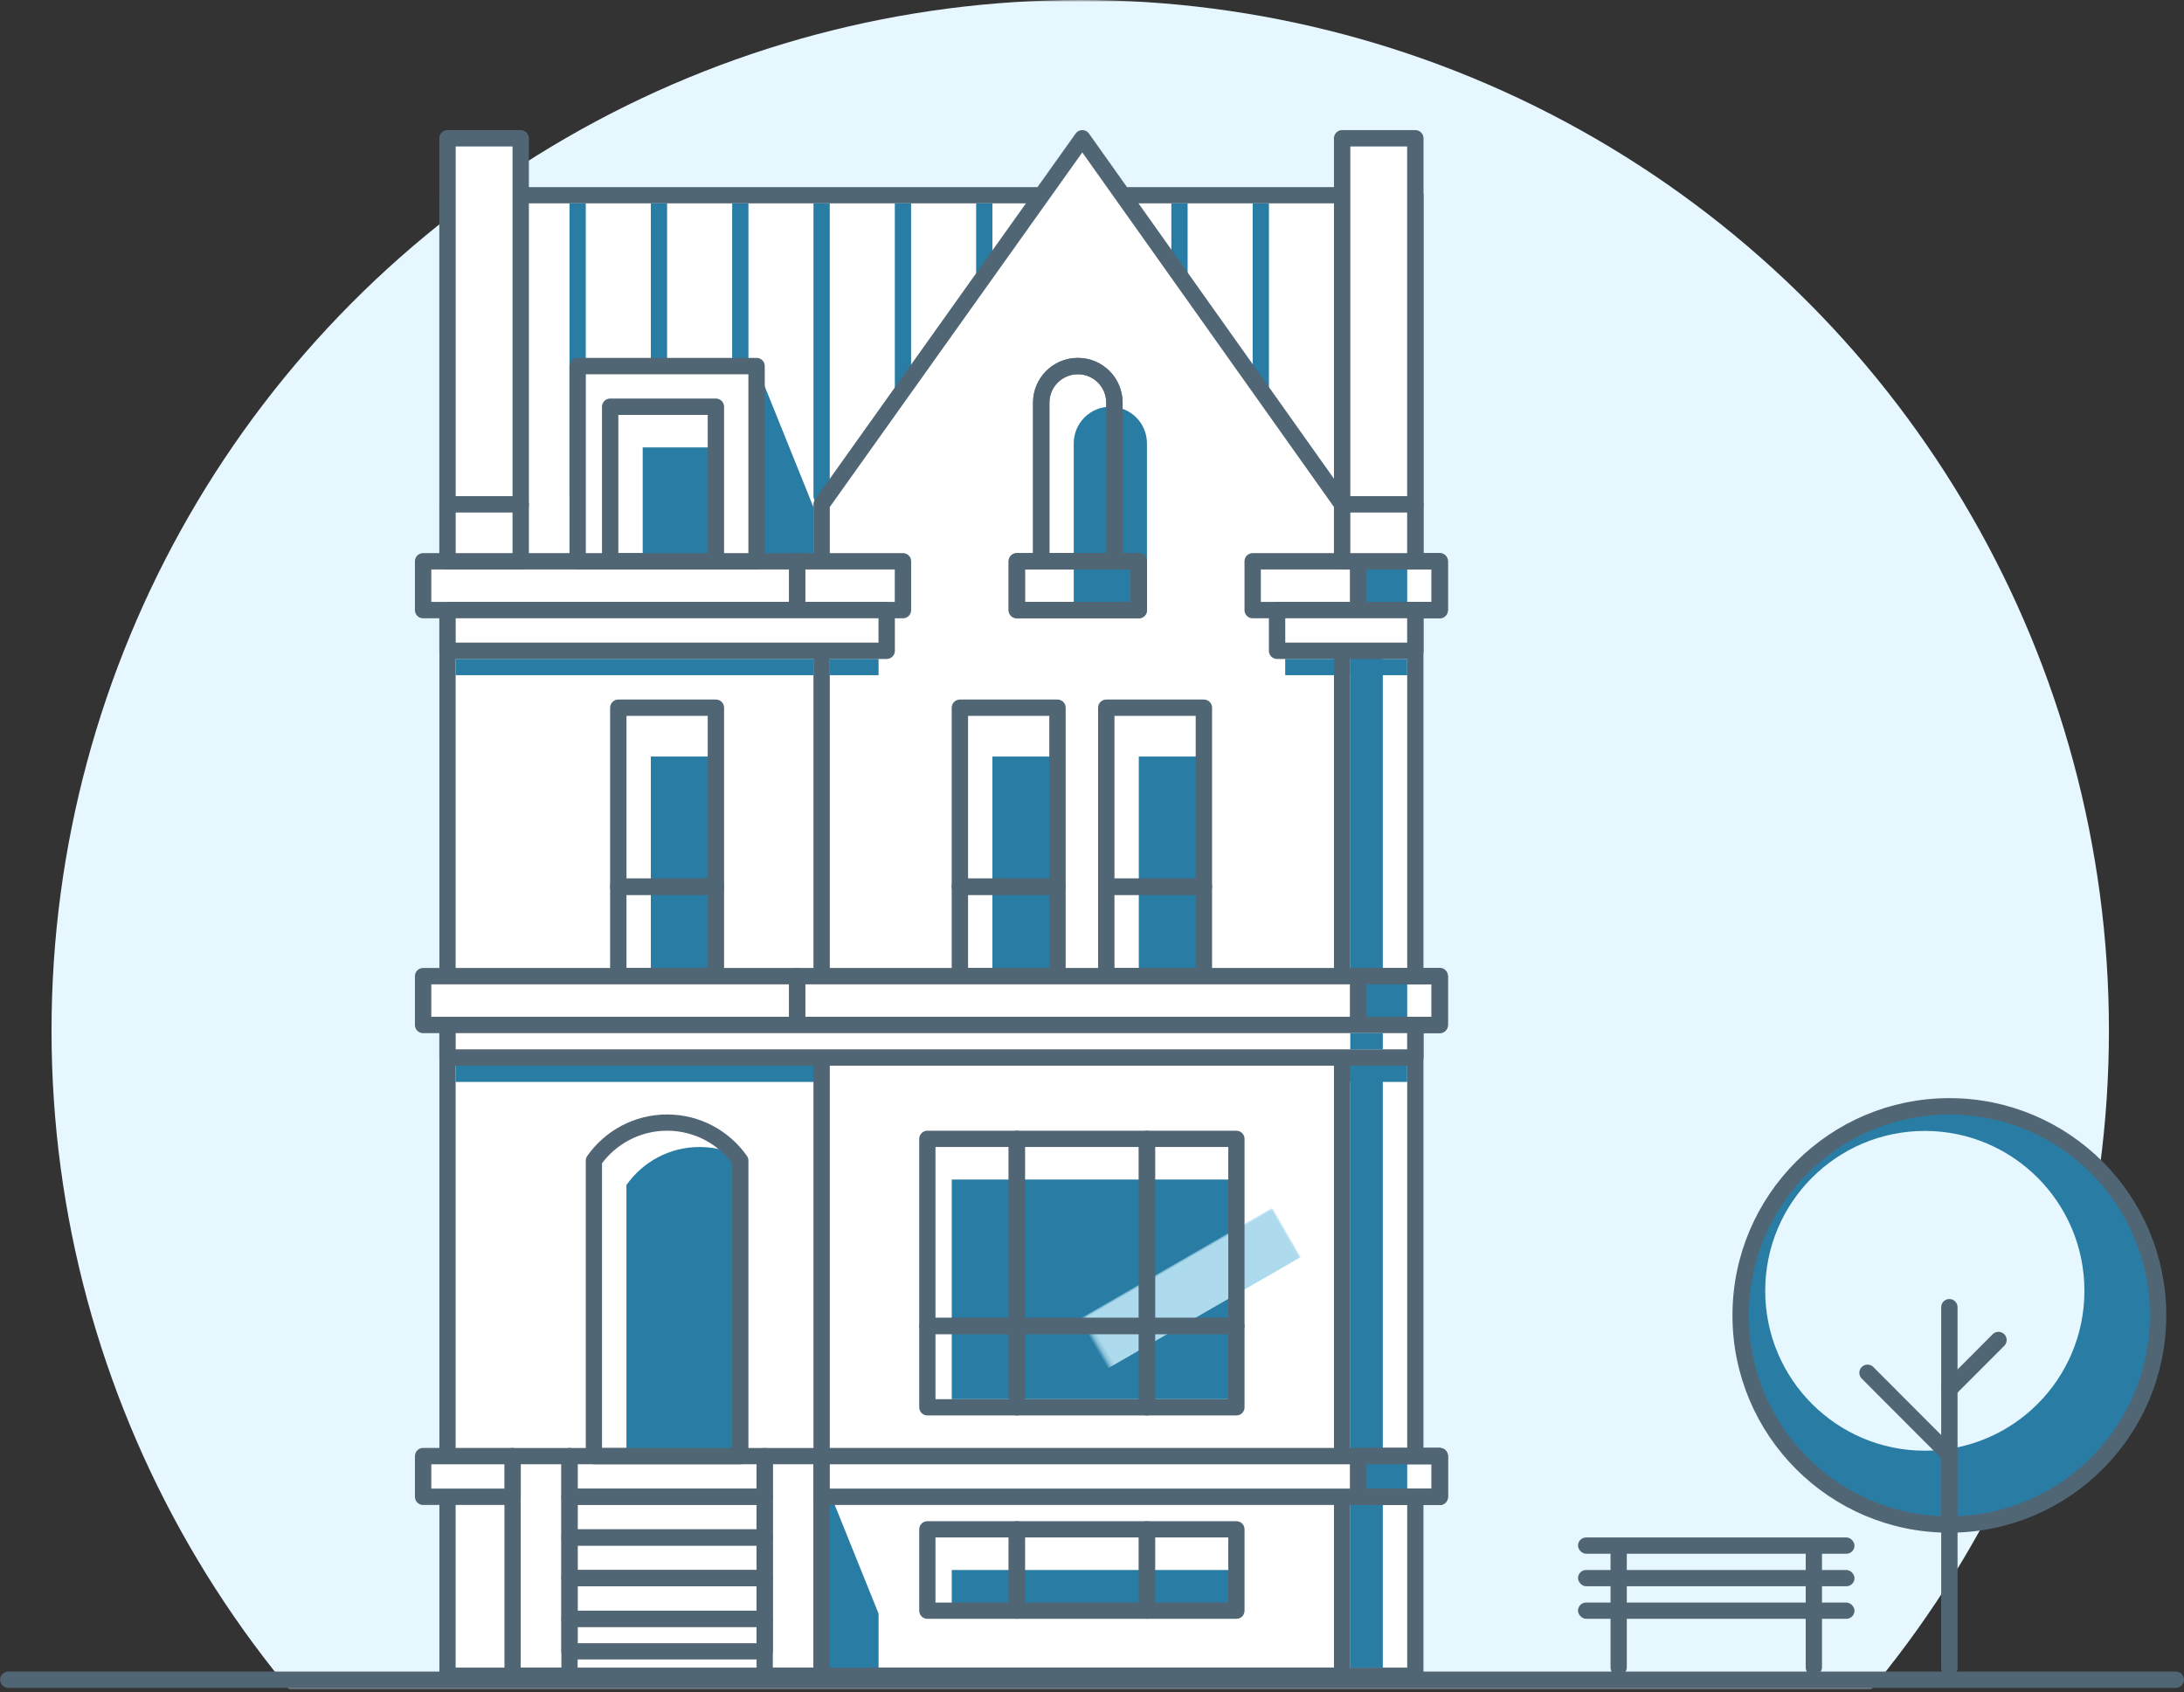 <?xml version="1.0" encoding="UTF-8"?>
<svg width="524px" height="406px" viewBox="0 0 524 406" version="1.1" xmlns="http://www.w3.org/2000/svg" xmlns:xlink="http://www.w3.org/1999/xlink">
    <rect x="0" y="0" width="524" height="406" fill="#333333" stroke="none"/>
    <!-- Generator: Sketch 50.2 (55047) - http://www.bohemiancoding.com/sketch -->
    <title>Townhouse</title>
    <desc>Created with Sketch.</desc>
    <defs>
        <rect id="path-1" x="0" y="0" width="516.465" height="404.934"></rect>
        <rect id="path-3" x="0" y="0" width="66.345" height="52.702"></rect>
        <path d="M35.124,33.819 L35.124,80.029 L-1.8189894e-12,80.029 L-1.8189894e-12,33.819 L4.54747351e-13,9.123 C3.885,3.605 10.302,0 17.562,0 C24.821,0 31.239,3.605 35.124,9.123 L35.124,33.819 Z" id="path-5"></path>
    </defs>
    <g id="Home-v2" stroke="none" stroke-width="1" fill="none" fill-rule="evenodd">
        <g id="Townhouse" transform="translate(2, 0)">
            <g id="bg">
                <g id="circle" transform="translate(0.55, 0)">
                    <mask id="mask-2" fill="white">
                        <use xlink:href="#path-1"></use>
                    </mask>
                    <g id="Mask"></g>
                    <ellipse id="Oval-9" fill="#E6F7FF" mask="url(#mask-2)" cx="256.625" cy="247.278" rx="246.813" ry="247.278"></ellipse>
                </g>
                <path d="M0,403.049 L520.021,403.049" id="Line-3" stroke="#516675" stroke-width="3.927" stroke-linecap="round" stroke-linejoin="round"></path>
                <g id="tree" transform="translate(415.629, 265.462)">
                    <g id="Group-33">
                        <ellipse id="Oval" stroke="#516675" stroke-width="3.927" fill="#297CA3" stroke-linecap="round" stroke-linejoin="round" cx="50.077" cy="50.172" rx="50.077" ry="50.172"></ellipse>
                        <ellipse id="Oval-Copy" fill="#E6F7FF" cx="44.186" cy="44.269" rx="38.294" ry="38.367"></ellipse>
                    </g>
                    <path d="M50.077,48.204 L50.077,134.775" id="Line-4" stroke="#516675" stroke-width="3.927" stroke-linecap="round" stroke-linejoin="round"></path>
                    <path d="M30.439,63.944 L50.077,83.62" id="Line-5" stroke="#516675" stroke-width="3.927" stroke-linecap="round" stroke-linejoin="round"></path>
                    <path d="M61.86,56.074 L50.077,67.879" id="Line-6" stroke="#516675" stroke-width="3.927" stroke-linecap="round" stroke-linejoin="round"></path>
                </g>
                <g id="bench" transform="translate(376.603, 368.913)" fill="#516675">
                    <rect id="Rectangle-59" x="0" y="0" width="66.345" height="3.904" rx="1.952"></rect>
                    <rect id="Rectangle-59-Copy" x="0" y="7.808" width="66.345" height="3.904" rx="1.952"></rect>
                    <rect id="Rectangle-59-Copy-2" x="0" y="15.615" width="66.345" height="3.904" rx="1.952"></rect>
                    <rect id="Rectangle-59-Copy-2" transform="translate(9.757, 17.567) rotate(-270) translate(-9.757, -17.567) " x="-5.854" y="15.615" width="31.221" height="3.904" rx="1.952"></rect>
                    <rect id="Rectangle-59-Copy-3" transform="translate(56.588, 17.567) rotate(-270) translate(-56.588, -17.567) " x="40.978" y="15.615" width="31.221" height="3.904" rx="1.952"></rect>
                </g>
            </g>
            <rect id="walls" stroke="#516675" stroke-width="3.9" fill="#FFFFFF" stroke-linecap="round" stroke-linejoin="round" x="105.371" y="46.846" width="232.206" height="355.25"></rect>
            <rect id="Rectangle-68" fill="#297CA3" x="107.322" y="255.702" width="228.303" height="3.904"></rect>
            <g id="roof-lines" transform="translate(134.64, 48.798)" fill="#297CA3">
                <path d="M163.91,0 L167.813,0 L167.813,70.271 C167.813,71.348 166.94,72.221 165.863,72.221 L165.86,72.221 C164.783,72.221 163.91,71.348 163.91,70.271 L163.91,0 Z" id="Rectangle-50"></path>
                <path d="M144.397,0 L148.3,0 L148.3,70.271 C148.3,71.348 147.427,72.221 146.35,72.221 L146.347,72.221 C145.27,72.221 144.397,71.348 144.397,70.271 L144.397,0 Z" id="Rectangle-50-Copy"></path>
                <path d="M0,0 L3.903,0 L3.903,70.271 C3.903,71.348 3.03,72.221 1.953,72.221 L1.95,72.221 C0.873,72.221 3.5393359e-16,71.348 2.22044605e-16,70.271 L0,0 Z" id="Rectangle-50-Copy-6"></path>
                <path d="M19.513,0 L23.416,0 L23.416,70.271 C23.416,71.348 22.543,72.221 21.466,72.221 L21.463,72.221 C20.386,72.221 19.513,71.348 19.513,70.271 L19.513,0 Z" id="Rectangle-50-Copy-6"></path>
                <path d="M39.026,0 L42.929,0 L42.929,70.271 C42.929,71.348 42.056,72.221 40.979,72.221 L40.976,72.221 C39.899,72.221 39.026,71.348 39.026,70.271 L39.026,0 Z" id="Rectangle-50-Copy-6"></path>
                <path d="M58.539,0 L62.442,0 L62.442,70.271 C62.442,71.348 61.569,72.221 60.492,72.221 L60.489,72.221 C59.412,72.221 58.539,71.348 58.539,70.271 L58.539,0 Z" id="Rectangle-50-Copy-6"></path>
                <path d="M78.052,0 L81.955,0 L81.955,70.271 C81.955,71.348 81.082,72.221 80.005,72.221 L80.002,72.221 C78.925,72.221 78.052,71.348 78.052,70.271 L78.052,0 Z" id="Rectangle-50-Copy-6"></path>
                <path d="M97.566,0 L101.468,0 L101.468,70.271 C101.468,71.348 100.595,72.221 99.518,72.221 L99.516,72.221 C98.439,72.221 97.566,71.348 97.566,70.271 L97.566,0 Z" id="Rectangle-50-Copy-6"></path>
            </g>
            <polygon id="Rectangle-66" stroke="#516675" stroke-width="3.927" fill="#FFFFFF" stroke-linecap="round" stroke-linejoin="round" points="195.131 121.019 257.673 33.183 320.015 121.019 320.015 402.096 195.131 402.096"></polygon>
            <g id="shadows" transform="translate(107.322, 87.837)" fill="#297CA3">
                <polygon id="Rectangle-63" transform="translate(79.028, 23.423) scale(-1, 1) translate(-79.028, -23.423) " points="72.199 33.89 85.858 0 85.858 46.846 72.199 46.846"></polygon>
                <rect id="Rectangle-68" x="89.76" y="70.269" width="11.708" height="3.904"></rect>
                <rect id="Rectangle-68" x="0" y="70.269" width="85.858" height="3.904"></rect>
                <rect id="Rectangle-68" x="214.644" y="58.558" width="7.805" height="253.75"></rect>
                <rect id="Rectangle-68" x="199.034" y="70.269" width="11.708" height="3.904"></rect>
                <rect id="Rectangle-68" x="214.644" y="70.269" width="13.659" height="3.904"></rect>
                <polygon id="Rectangle-63" transform="translate(94.639, 288.885) scale(-1, 1) translate(-94.639, -288.885) " points="87.809 299.351 101.468 265.462 101.468 312.308 87.809 312.308"></polygon>
            </g>
            <g transform="translate(99.517, 33.183)">
                <g id="roof">
                    <path d="M148.3,54.654 L165.861,54.654 L165.861,92.719 C165.861,97.569 161.93,101.5 157.081,101.5 L157.081,101.5 C152.231,101.5 148.3,97.569 148.3,92.719 L148.3,54.654 Z" id="Rectangle-51" stroke="#516675" stroke-width="3.927" stroke-linecap="round" stroke-linejoin="round" transform="translate(157.081, 78.077) scale(-1, -1) translate(-157.081, -78.077) "></path>
                    <g id="Group-52" transform="translate(142.446, 54.654)">
                        <path d="M13.659,9.76 L31.221,9.76 L31.221,47.825 C31.221,52.674 27.29,56.606 22.44,56.606 L22.44,56.606 C17.591,56.606 13.659,52.674 13.659,47.825 L13.659,9.76 Z" id="Rectangle-51" fill="#297CA3" transform="translate(22.44, 33.183) scale(-1, -1) translate(-22.44, -33.183) "></path>
                        <rect id="Rectangle-51" stroke="#516675" stroke-width="3.927" stroke-linecap="round" stroke-linejoin="round" transform="translate(14.635, 52.702) scale(-1, 1) translate(-14.635, -52.702) " x="0" y="46.846" width="29.27" height="11.712"></rect>
                        <path d="M5.854,0 L23.416,0 L23.416,38.065 C23.416,42.915 19.484,46.846 14.635,46.846 L14.635,46.846 C9.785,46.846 5.854,42.915 5.854,38.065 L5.854,0 Z" id="Rectangle-51" stroke="#516675" stroke-width="3.927" stroke-linecap="round" stroke-linejoin="round" transform="translate(14.635, 23.423) scale(-1, -1) translate(-14.635, -23.423) "></path>
                    </g>
                    <g id="Group-51" transform="translate(0, 101.5)" fill="#FFFFFF" stroke="#516675" stroke-linecap="round" stroke-linejoin="round" stroke-width="3.927">
                        <rect id="Rectangle-51" x="0" y="0" width="89.76" height="11.712"></rect>
                        <rect id="Rectangle-51" transform="translate(102.444, 5.856) scale(-1, 1) translate(-102.444, -5.856) " x="89.76" y="0" width="25.367" height="11.712"></rect>
                        <rect id="Rectangle-51" transform="translate(58.539, 16.591) scale(1, -1) translate(-58.539, -16.591) " x="5.854" y="11.712" width="105.371" height="9.76"></rect>
                    </g>
                    <rect id="Rectangle-51" stroke="#516675" stroke-width="3.927" stroke-linecap="round" stroke-linejoin="round" transform="translate(157.081, 107.356) scale(-1, 1) translate(-157.081, -107.356) " x="142.446" y="101.5" width="29.27" height="11.712"></rect>
                    <g id="Group-53" transform="translate(199.034, 101.5)">
                        <rect id="Rectangle-51" stroke="#516675" stroke-width="3.927" fill="#FFFFFF" stroke-linecap="round" stroke-linejoin="round" transform="translate(12.684, 5.856) scale(-1, 1) translate(-12.684, -5.856) " x="0" y="0" width="25.367" height="11.712"></rect>
                        <g id="Group-62-Copy" transform="translate(25.367, 0)">
                            <rect id="Rectangle-51" stroke="#516675" stroke-width="3.927" fill="#FFFFFF" stroke-linecap="round" stroke-linejoin="round" x="0" y="0" width="19.513" height="11.712"></rect>
                            <rect id="Rectangle-51" fill="#297CA3" x="0" y="0" width="11.708" height="11.712"></rect>
                            <rect id="Rectangle-51" stroke="#516675" stroke-width="3.927" stroke-linecap="round" stroke-linejoin="round" x="0" y="0" width="19.513" height="11.712"></rect>
                        </g>
                        <rect id="Rectangle-51" stroke="#516675" stroke-width="3.927" fill="#FFFFFF" stroke-linecap="round" stroke-linejoin="round" transform="translate(22.44, 16.591) scale(1, -1) translate(-22.44, -16.591) " x="5.854" y="11.712" width="33.172" height="9.76"></rect>
                    </g>
                    <g id="Group-46" transform="translate(5.854, 0)" fill="#FFFFFF" stroke="#516675" stroke-linecap="round" stroke-linejoin="round" stroke-width="3.927">
                        <rect id="Rectangle-49" x="0" y="0" width="17.562" height="87.837"></rect>
                        <rect id="Rectangle-49" transform="translate(8.781, 94.668) scale(1, -1) translate(-8.781, -94.668) " x="0" y="87.837" width="17.562" height="13.663"></rect>
                        <rect id="Rectangle-49" x="214.644" y="0" width="17.562" height="87.837"></rect>
                        <rect id="Rectangle-49" transform="translate(223.425, 94.668) scale(1, -1) translate(-223.425, -94.668) " x="214.644" y="87.837" width="17.562" height="13.663"></rect>
                    </g>
                </g>
                <g id="windows" transform="translate(46.831, 136.635)">
                    <g id="Group-40">
                        <rect id="Rectangle-52" fill="#297CA3" x="7.805" y="11.712" width="15.61" height="52.702"></rect>
                        <rect id="Rectangle-52" stroke="#516675" stroke-width="3.927" stroke-linecap="round" stroke-linejoin="round" x="0" y="42.942" width="23.416" height="21.471"></rect>
                        <rect id="Rectangle-52" stroke="#516675" stroke-width="3.927" stroke-linecap="round" stroke-linejoin="round" x="0" y="0" width="23.416" height="42.942"></rect>
                    </g>
                    <g id="Group-40-Copy-6" transform="translate(81.955, 0)">
                        <rect id="Rectangle-52" fill="#297CA3" x="7.805" y="11.712" width="15.61" height="52.702"></rect>
                        <rect id="Rectangle-52" stroke="#516675" stroke-width="3.927" stroke-linecap="round" stroke-linejoin="round" x="0" y="42.942" width="23.416" height="21.471"></rect>
                        <rect id="Rectangle-52" stroke="#516675" stroke-width="3.927" stroke-linecap="round" stroke-linejoin="round" x="0" y="0" width="23.416" height="42.942"></rect>
                    </g>
                    <g id="Group-40-Copy-6" transform="translate(117.079, 0)">
                        <rect id="Rectangle-52" fill="#297CA3" x="7.805" y="11.712" width="15.61" height="52.702"></rect>
                        <rect id="Rectangle-52" stroke="#516675" stroke-width="3.927" stroke-linecap="round" stroke-linejoin="round" x="0" y="42.942" width="23.416" height="21.471"></rect>
                        <rect id="Rectangle-52" stroke="#516675" stroke-width="3.927" stroke-linecap="round" stroke-linejoin="round" x="0" y="0" width="23.416" height="42.942"></rect>
                    </g>
                </g>
                <g id="Group-54" stroke-linecap="round" stroke-linejoin="round" transform="translate(0, 201.048)">
                    <rect id="Rectangle-51" stroke="#516675" stroke-width="3.927" fill="#FFFFFF" x="0" y="0" width="89.76" height="11.712"></rect>
                    <rect id="Rectangle-51" stroke="#516675" stroke-width="3.927" fill="#FFFFFF" transform="translate(157.081, 5.856) scale(-1, 1) translate(-157.081, -5.856) " x="89.76" y="0" width="134.64" height="11.712"></rect>
                    <g id="Group-62" transform="translate(224.401, 0)">
                        <rect id="Rectangle-51" stroke="#516675" stroke-width="3.927" fill="#FFFFFF" stroke-linecap="round" stroke-linejoin="round" x="0" y="0" width="19.513" height="11.712"></rect>
                        <rect id="Rectangle-51" fill="#297CA3" x="0" y="0" width="11.708" height="11.712"></rect>
                        <rect id="Rectangle-51" stroke="#516675" stroke-width="3.927" stroke-linecap="round" stroke-linejoin="round" x="0" y="0" width="19.513" height="11.712"></rect>
                    </g>
                    <rect id="Rectangle-51" stroke="#516675" stroke-width="3.927" fill="#FFFFFF" transform="translate(121.957, 15.615) scale(1, -1) translate(-121.957, -15.615) " x="5.854" y="11.712" width="232.206" height="7.808"></rect>
                    <rect id="Rectangle-68" fill="#297CA3" x="222.449" y="13.663" width="7.805" height="3.904"></rect>
                </g>
                <g id="Group-56" transform="translate(21.464, 316.212)" stroke="#516675" stroke-linecap="round" stroke-linejoin="round" stroke-width="3.9">
                    <rect id="Rectangle-64" transform="translate(6.83, 26.351) scale(-1, 1) translate(-6.83, -26.351) " x="0" y="0" width="13.659" height="52.702"></rect>
                    <g id="Group-55" transform="translate(13.659, 0)">
                        <rect id="Rectangle-64" x="0" y="0" width="46.831" height="9.76"></rect>
                        <rect id="Rectangle-64" x="0" y="9.76" width="46.831" height="9.76"></rect>
                        <rect id="Rectangle-64-Copy" x="0" y="19.519" width="46.831" height="9.76"></rect>
                        <rect id="Rectangle-64-Copy-2" x="0" y="29.279" width="46.831" height="9.76"></rect>
                        <rect id="Rectangle-64-Copy-3" x="0" y="39.038" width="46.831" height="7.808"></rect>
                    </g>
                    <rect id="Rectangle-64" transform="translate(67.32, 26.351) scale(-1, 1) translate(-67.32, -26.351) " x="60.491" y="0" width="13.659" height="52.702"></rect>
                </g>
                <g id="Group-58" transform="translate(120.981, 333.779)">
                    <rect id="Rectangle-65-Copy" fill="#297CA3" x="5.854" y="9.76" width="68.296" height="9.76"></rect>
                    <rect id="Rectangle-65-Copy" stroke="#516675" stroke-width="3.9" stroke-linecap="round" stroke-linejoin="round" x="52.685" y="0" width="21.464" height="19.519"></rect>
                    <rect id="Rectangle-65" stroke="#516675" stroke-width="3.9" stroke-linecap="round" stroke-linejoin="round" x="0" y="0" width="21.464" height="19.519"></rect>
                    <rect id="Rectangle-65-Copy" stroke="#516675" stroke-width="3.9" stroke-linecap="round" stroke-linejoin="round" transform="translate(37.075, 9.76) scale(-1, 1) translate(-37.075, -9.76) " x="21.464" y="0" width="31.221" height="19.519"></rect>
                </g>
                <g id="Group-61" transform="translate(120.981, 240.087)">
                    <g id="Rectangle-65-Copy" transform="translate(5.854, 9.76)">
                        <mask id="mask-4" fill="white">
                            <use xlink:href="#path-3"></use>
                        </mask>
                        <use id="Mask" fill="#297CA3" xlink:href="#path-3"></use>
                        <rect fill="#ADDAED" mask="url(#mask-4)" transform="translate(38.051, 37.087) rotate(-300) translate(-38.051, -37.087) " x="31.221" y="-11.712" width="13.659" height="97.596"></rect>
                    </g>
                    <g id="Group-58" transform="translate(0, 44.894)" stroke="#516675" stroke-linecap="round" stroke-linejoin="round" stroke-width="3.9">
                        <rect id="Rectangle-65" x="0" y="0" width="21.464" height="19.519"></rect>
                        <rect id="Rectangle-65-Copy" x="52.685" y="0" width="21.464" height="19.519"></rect>
                        <rect id="Rectangle-65-Copy" transform="translate(37.075, 9.76) scale(-1, 1) translate(-37.075, -9.76) " x="21.464" y="0" width="31.221" height="19.519"></rect>
                    </g>
                    <g id="Group-58" transform="translate(37.075, 22.447) scale(1, -1) translate(-37.075, -22.447) " stroke="#516675" stroke-linecap="round" stroke-linejoin="round" stroke-width="3.9">
                        <rect id="Rectangle-65" x="0" y="0" width="21.464" height="44.894"></rect>
                        <rect id="Rectangle-65-Copy" x="52.685" y="0" width="21.464" height="44.894"></rect>
                        <rect id="Rectangle-65-Copy" transform="translate(37.075, 22.447) scale(-1, 1) translate(-37.075, -22.447) " x="21.464" y="0" width="31.221" height="44.894"></rect>
                    </g>
                </g>
                <g id="Group-57" transform="translate(0, 316.212)">
                    <rect id="Rectangle-64" stroke="#516675" stroke-width="3.927" fill="#FFFFFF" stroke-linecap="round" stroke-linejoin="round" x="0" y="0" width="21.464" height="9.76"></rect>
                    <rect id="Rectangle-64" stroke="#516675" stroke-width="3.927" fill="#FFFFFF" stroke-linecap="round" stroke-linejoin="round" x="95.614" y="0" width="128.787" height="9.76"></rect>
                    <rect id="Rectangle-64" stroke="#516675" stroke-width="3.927" stroke-linecap="round" stroke-linejoin="round" transform="translate(235.133, 4.88) scale(-1, 1) translate(-235.133, -4.88) " x="226.352" y="0" width="17.562" height="9.76"></rect>
                    <g id="Group-62" transform="translate(224.401, 0)">
                        <rect id="Rectangle-51" stroke="#516675" stroke-width="3.927" fill="#FFFFFF" stroke-linecap="round" stroke-linejoin="round" x="0" y="0" width="19.513" height="9.76"></rect>
                        <rect id="Rectangle-51" fill="#297CA3" x="0" y="0" width="11.708" height="9.76"></rect>
                        <rect id="Rectangle-51" stroke="#516675" stroke-width="3.927" stroke-linecap="round" stroke-linejoin="round" x="0" y="0" width="19.513" height="9.76"></rect>
                    </g>
                </g>
            </g>
            <g id="Group-59" transform="translate(136.592, 87.837)">
                <rect id="Rectangle-63" stroke="#516675" stroke-width="3.927" fill="#FFFFFF" stroke-linecap="round" stroke-linejoin="round" x="0" y="0" width="42.929" height="46.846"></rect>
                <rect id="Rectangle-63" fill="#297CA3" x="15.61" y="19.519" width="17.562" height="27.327"></rect>
                <rect id="Rectangle-63" stroke="#516675" stroke-width="3.927" stroke-linecap="round" stroke-linejoin="round" x="7.805" y="9.76" width="25.367" height="37.087"></rect>
            </g>
            <g id="Group-60" transform="translate(140.494, 269.365)">
                <g id="Combined-Shape">
                    <mask id="mask-6" fill="white">
                        <use xlink:href="#path-5"></use>
                    </mask>
                    <g id="Mask"></g>
                    <path d="M42.929,39.675 L42.929,85.885 L7.805,85.885 L7.805,39.675 L7.805,14.979 C11.69,9.461 18.108,5.856 25.367,5.856 C32.627,5.856 39.044,9.461 42.929,14.979 L42.929,39.675 Z" fill="#297CA3" mask="url(#mask-6)"></path>
                </g>
                <path d="M35.124,33.819 L35.124,80.029 L-2.27373675e-12,80.029 L-2.27373675e-12,33.819 L-4.03896783e-28,9.123 C3.885,3.605 10.302,0 17.562,0 C24.821,0 31.239,3.605 35.124,9.123 L35.124,33.819 Z" id="Combined-Shape" stroke="#516675" stroke-width="3.9" stroke-linecap="round" stroke-linejoin="round"></path>
            </g>
        </g>
    </g>
</svg>